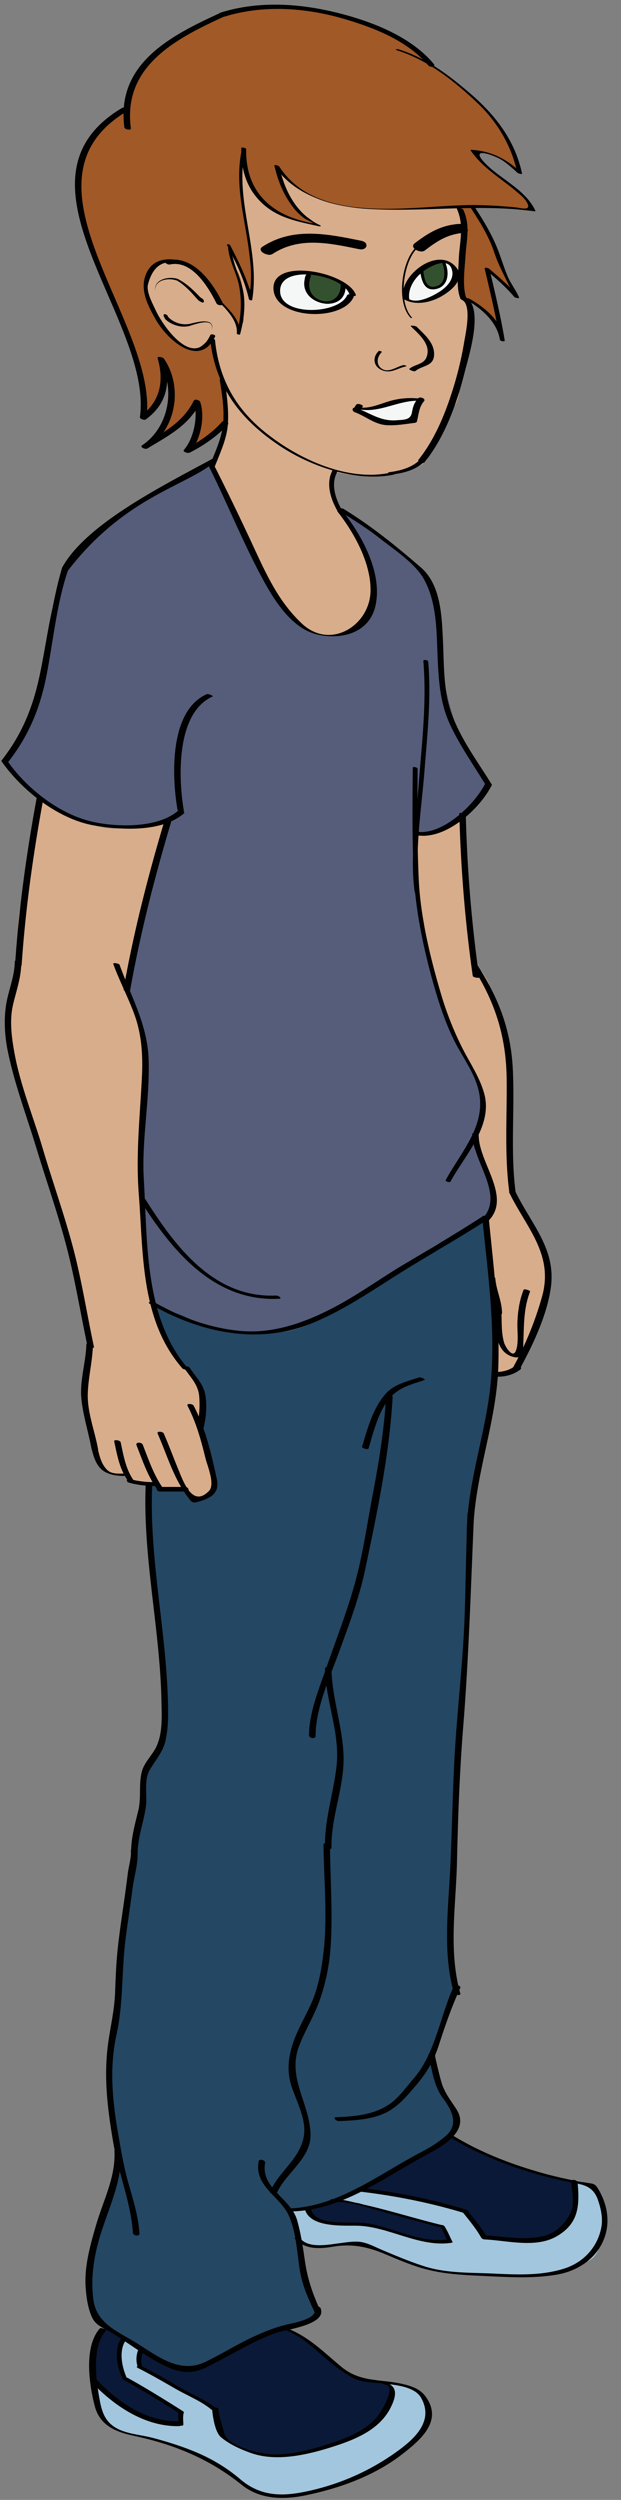 <svg xmlns="http://www.w3.org/2000/svg" width="47.404" height="190.822" viewBox="0.259 0.068 47.404 190.822"><rect x="0.259" y="0.068" width="47.404" height="190.822" fill="#808080" stroke="none"/><defs><style/></defs><g id="ID0.5772153753787279" transform="translate(-.55 .2)"><path id="Pants" fill="#244764" d="M311.966 468.379c2.701-.019 4.268-1.061 6.594-2.222 1.235-.617 3.138-1.594 4.271-2.417.799-.58 2.061-1.262 2.286-2.246.278-1.215-.726-2.229-1.12-3.271-.461-1.214-.595-2.479-.204-3.77.386-1.273 1.113-2.425 1.242-3.738.124-1.259-.18-2.646-.245-3.94-.267-5.351.818-10.683.805-16.107-.004-1.379.259-2.839.258-4.205-.002-1.397.391-2.777.246-4.169-.166-1.605.142-3.019.318-4.671.16-1.503.016-3.094.089-4.634.041-.862.157-1.838.325-2.697.125-.644.09-1.902.393-2.611 1.854-4.329 1.071-18.962.254-18.755-3.209.811-10.955 7.26-14.33 8.192-1.541.424-1.679.604-3.297.771-1.079.111-2.228-.267-3.305-.179.024.021-5.599-2.095-5.648-2.154-.328-.176 1.079 4.087 3.499 6.02.272.219.233 4.003.347 3.664-.547-.029 1.396 4.783 1.067 5.146-1.58 1.755-1.899.402-2.513.168-.481-.184-1.137.149-1.621-.013-.547-.182-.591-.636-1.29-.481-.227 2.702.238 5.624.633 8.26.28 1.876.432 3.621.576 5.365.129 1.56.167 3.009.167 4.556 0 1.393.207 2.739-.716 3.861-.425.515-.882 1.04-1.029 1.751-.136.653.069 1.25.013 1.856-.144 1.541-.599 2.699-.778 4.057-.181 1.368-.291 2.587-.492 3.928-.396 2.642-.77 5.213-.935 7.921-.153 2.521-.42 5.264-.318 7.87.052 1.346.383 2.441.504 3.726.129 1.361-.061 2.503-.477 3.673-.419 1.182-1.069 2.333-1.32 3.519-.274 1.292-.211 2.566-.332 3.916-.084.945-.234 1.489.265 2.348.923 1.591 1.421 1.439 3.274 2.441 1.729 1.231 1.563 1.112 3.175 1.891 1.233.597 2.356-.216 3.639-.75 1.526-.636 3.073-1.542 4.593-2.234.95-.434 3.467-.489 3.124-1.674-.185-.632-.646-1.091-.759-1.774-.12-.74-.305-1.466-.41-2.207-.115-.798-.068-1.378-.338-2.107-.239-.644-.468-1.294-.486-2.045-.081-.021-.154.004-.232-.013" transform="matrix(.95 0 0 .95 -273.35 -276.4)"/><path id="Shirt" fill="#555D7B" d="M305.724 327.866c-2.201 1.274-4.494 2.353-6.865 3.667-2.981 2.358-4.312 3.821-3.715 2.884-.78 1.224-1.759 3.843-2.05 5.22-.588 2.784-.599 2.106-.834 4.812-.118 1.367-.764 2.479-1.182 3.722-.213.629-.521 1.288-.736 1.906-.23.669-1.131 1.057-1.248 1.674-.16.841 1.86 2.507 2.567 2.998 1.078.75 2.121 1.435 3.325 1.91 1.093.431 2.316.792 3.484.683 1.058-.099 2.731-.286 3.662-.753-.521 2.51-1.354 5.122-2.211 7.568-.453 1.291-.669 2.882-.938 4.248-.282 1.431-.04 2.29.494 3.549 1.088 2.56.672 5.614.508 8.272-.211 3.412.086 6.836.083 10.241-.001 1.408.319 2.927.646 4.243.403 1.616 1.393 1.237 2.768 1.899 2.401 1.158 5.293 1.538 8.076 1.185 1.158-.147 2.942-1.031 3.995-1.598 1.31-.705 2.366-1.761 3.646-2.504a52.623 52.623 0 0 0 3.936-2.542c1.203-.847 2.742-1.247 3.992-2.035.874-.551.977-.581 1.154-1.512.127-.665-.018-1.304-.242-2.047-.337-1.11-1.176-2.209-1.078-3.58.045-.626.497-1.212.584-1.83.107-.747-.223-1.338-.418-2-.396-1.353-1.202-2.285-1.777-3.546-.286-.625-.669-1.212-.904-1.847-.227-.607-.152-1.208-.332-1.85-.203-.727-.605-1.367-.834-2.163-.195-.674-.434-1.315-.544-2.001-.229-1.411.007-2.667-.541-3.998-.456-1.107-.146-2.221-.203-3.751-.035-.933.282-1.027 1.14-1.164.626-.1 1.21-.318 1.771-.639.965-.551 1.914-1.616 2.518-2.595.842-1.361-.455-2.032-1.059-3.005-.672-1.086-1.12-2.302-1.479-3.576-.356-1.26-.667-2.553-.847-3.857-.186-1.344-.249-3.47-.398-4.801-.302-2.702-2.377-3.743-4.356-5.312-.96-.761-2.206-1.446-3.146-2.183.484.96.743 1.737 1.147 2.331.354.519.536 1.12.765 1.663.529 1.256 1.087 2.579.279 3.851-.814 1.283-1.748 2.303-3.355 2.144-1.706-.169-2.307-.615-3.149-2.015-.633-1.05-1.468-1.411-1.915-2.535-.471-1.186-1.36-2.852-1.869-4.023-.461-1.06-.696-2.096-1.427-2.968-.563-.673-1.819-2.538-.466-3.029" transform="matrix(.95 0 0 .95 -273.35 -276.4)"/><path id="SkinArmRight" fill="#D8AD8C" d="M301.865 356.859c.279.048-.376.116-.542.155-.26.062-.522.106-.778.157a7.626 7.626 0 0 1-1.183.153c-.844.043-1.896.116-2.704-.073a15.231 15.231 0 0 1-2.563-.839c-.755-.333-1.432-1.181-2.155-1.408-.018.625-.166.982-.435 1.583-.284.635-.27 1.035-.352 1.751-.142 1.24-.07 2.297-.491 3.542a11.947 11.947 0 0 0-.601 4.239c.062 1.386.175 2.361-.33 3.691-.884 2.327-.202 5.144.408 7.391.33 1.212.655 2.388 1.028 3.576.188.597.233 1.144.468 1.705.242.58.274 1.166.486 1.748.456 1.26.968 2.543 1.227 3.836.237 1.187.764 2.582 1.053 3.737.592 2.373 1.223 4.295 1.484 6.758.141 1.331-.482 2.498-.544 3.806-.062 1.324.149 2.515.465 3.729.239.928.735 2.654 1.633 3.008.567.226 1.062.23 1.612.505a5.31 5.31 0 0 0 1.572.522c.774.124 1.296.396 2.099.315.839-.085 1.364.856 1.718.837 1.354.221 1.599-1.403 1.288-2.297-.169-.486-.542-.859-.697-1.4-.147-.514-.137-1.271-.217-1.804-.178-1.194.183-2.456-.309-3.574-.436-.994-1.354-1.489-1.964-2.384-1.272-1.865-1.915-4.812-1.998-7.011-.049-1.27-.388-2.263-.388-3.572 0-1.284-.142-2.552-.205-3.812-.126-2.552-.192-5.042.051-7.525.125-1.29.478-2.393.072-3.728-.184-.606-.33-1.24-.542-1.866-.189-.563-.569-1.031-.773-1.552-.308-.781.161-1.067.375-1.708.096-.289-.057-.643.009-.936.061-.266.308-.511.377-.79.321-1.285.071-2.563.481-3.865.37-1.177.662-2.314 1.086-3.5.212-.589.572-3.146 1.243-3.024" transform="matrix(.95 0 0 .95 -273.35 -276.4)"/><path id="SkinArmLeft" fill="#D8AD8C" d="M326.015 356.656c-.517-.308-1.065.265-1.501.524-.539.321-1.014.372-1.605.502-.678.149-.83.297-.94.996-.075.472-.232 1.05-.136 1.551.193 1.012.318 1.498.367 2.581.025.573.352 1.561.445 2.14.086.538.023 1.57.156 2.115.303 1.234.567 2.003.852 3.215.275 1.173.859 2.085 1.353 3.172.231.511.323 1.111.551 1.615.309.683.397 1.002.86 1.476.753.77 1.016 1.891 1.016 2.908-.001.611-.013 1.111-.186 1.686-.141.465-.52.941-.559 1.417-.074.91.868 2.125 1.096 3.035.134.537.201 1.075.255 1.619.024.244.105.473.067.742-.049.338-.23.388-.322.691-.293.959-.091 2.32.057 3.288.223 1.471.468 3.015.468 4.519 0 .794-.017 1.582.067 2.36.077.713-.047 1.635.078 2.35.352-.029 1.083-.185 1.354-.379.297-.214.514-.765.74-1.16.469-.815 1.158-1.763 1.455-2.699.316-.997.687-2.248.826-3.304.156-1.178-.507-2.07-.794-3.119-.288-1.056-1.032-1.921-1.62-2.82-.59-.902-.774-2.038-.758-3.098.018-1.024.088-2.145.136-3.234.038-.862-.3-1.641-.224-2.481.059-.656-.118-1.132-.182-1.771-.081-.821.235-1.543 0-2.33-.236-.793-.885-2.58-1.102-3.381-.359-1.322-.199-1.289-.902-2.382-.242-.377-.709-.729-.83-1.146-.137-.47-.119-1.204-.186-1.688-.166-1.21.04-2.502-.082-3.709a58.608 58.608 0 0 1-.27-5.867" transform="matrix(.95 0 0 .95 -273.35 -276.4)"/><path id="Face" fill="#D8AD8C" d="M324.939 307.466c-1.189.106-1.094-.022-2.299.164l-.707-.103c.01.02-.47.205-.16-.043-.725.144-1.725.189-2.493.155-.908-.041-2.041-.122-2.85-.241-.685-.1-1.981-.362-2.684-.815-.728-.468-2.236-1.346-2.651-2.042-.346-.581.685 1.541.208 1.051-.169.515.22.738.558 1.187.262.347.751.904.973 1.266.231.377.694.426.992.748.271.293-1.371-.353-.941-.157-1.386-.396-1.926-.748-3.12-1.571-.502-.347-1.135-2.412-1.489-2.909-.367-.515-.122 1.707-.281 1.089-.389.44.13 1.328.155 1.857.03.639.223 1.474.356 2.118.283 1.359.262 2.143.466 3.515.065.438-.285 1.443-.264 1.877.021.492-1.591-4.148-1.656-3.681.008-.591.654 2.083.421 1.532-.338-.796.616 2.48.493 2.162.108.626-.052.23.038.852.073.498.084.393.031.87-.109 1.011-.037-.591-.145.4-.059-.319-.062.911-.059.591.002-.334-.059.057-.127-.286-.13-.666-.334-.719-.73-1.231-.242-.285-.721-1.039-.741-.655-.186-.299.17-.557-.714-1.47-.426-.44-1.478-1.328-2.035-1.607-.578-.289-1.5-.285-2.174-.143-.741.156-.658 1.295-.939 1.938-.309.704.382 1.332.661 2.005.275.663.467 1.14.973 1.684.43.462.883.669 1.312 1.116.364.379 1.304.583 2.194-.282.572-.555.399 1.064.446 1.215.161.219.064.422.107.713.047.319.253.405.232.718-.042.691.485 1.16.371 1.833-.225 1.319-.006 2.177-.269 3.476-.181.896-.526 1.321-.721 1.814.235.671-.03.501.235.671.287.184.455 1.228.697 1.457.601.572.293 1.083.9 1.627.575.516.201 1.162.719 1.751.539.613.828 1.749 1.151 2.49.668 1.533.99 1.935 1.828 3.195.19.286 1.153 1.224 1.348 1.504.544.788 1.654.993 2.516 1 .511.005 1.023-.261 1.701-.317.337-.028.785-.948 1.085-1.129.613-.369.671-1.595.757-2.17.117-.793-.244-1.653-.562-2.355-.286-.631-.342-1.004-.704-1.607-.204-.34-.5-.831-.651-1.199a4 4 0 0 0-.673-1.053c-.409-.443-.144-.539-.521-.998-.311-.376-.557-.767-.275-1.31.175-.337-.357-.811 0-.672.235.091.341-.355.603-.285.654.177 1.493.251 2.205.287 1.416.071 3.28-.139 4.513-.969.098-.066.196-.15.278-.25.167-.205.102-.268.201-.469.148-.302.416-.539.597-.821.473-.744.706-1.504 1.05-2.288.212-.482.545-.904.701-1.42.111-.369.111-.723.221-1.091.2-.67.189-1.368.296-2.053.212-1.377.459-2.676.414-4.034-.008-.243-.002-.781-.159-.962-.065-.076-.306-.075-.4-.175-.123-.13-.148-.38-.189-.548-.184-.742.131-1.406-.008-2.162-.131-.704.376-1.375.31-2.059-.065-.674.003-1.235-.069-1.921-.022-.205-.373-.176-.217-.292" transform="matrix(.95 0 0 .95 -273.35 -276.4)"/><path id="EyeWhites" fill="#F5F6F6" d="M316.728 314.405c.607.725-1.573 1.438-2.034 1.476-.99.081-2.348-.045-3.147-.679-.51-.403-.962-1.019-.681-1.728.277-.695 1.47-.768 2.11-.799 1.464-.072 2.859.47 3.743 1.611m4.855-.668c-.613-.163-.659 1.034-.298 1.248.284.168 1.013.198 1.356.176.779-.049 1.544-.582 2.033-1.21.445-.573.898-1.351.129-1.83-.631-.392-1.295-.062-1.906.255-.385.198-1.559.84-1.527 1.321" transform="matrix(.95 0 0 .95 -273.35 -276.4)"/><path id="LeftIris" fill="#33512E" d="M322.479 312.399c.42-.406 1.377-.648 1.904-.333.045.711.123 1.611-.713 1.862-1.045.315-1.057-.812-1.148-1.487" transform="matrix(.95 0 0 .95 -273.35 -276.4)"/><path id="RightIris" fill="#33512E" d="M313.401 312.9c-.552-.288-.316 1.327.046 1.531.584.328 1.057.871 1.562.779.548-.099 1.324-.799 1.035-1.439-.207-.458-1.306-.752-1.768-.871-.236-.062-.365-.173-.603-.152" transform="matrix(.95 0 0 .95 -273.35 -276.4)"/><path id="Mouth" fill="#F5F6F6" d="M322.506 323.042c-.273-.155-.892-.093-1.217-.07-.475.034-.92.128-1.371.247-.779.204-1.587.306-2.345.37.03.288.943.787 1.225.906.553.235 1.087.194 1.685.244.451.037 1.219.187 1.473-.295.119-.226.062-.59.201-.836.13-.229.443-.33.383-.655" transform="matrix(.95 0 0 .95 -273.35 -276.4)"/><path id="Hair" fill="#A15927" d="M325.684 314.417c.35.646.99.539 1.486 1.146.311.379 1.461 1.474 1.643 1.774-.123-.721-.525-2.079-.723-2.776-.207-.737-.24-1.557-.438-2.276.369.295.879.945 1.232 1.242.24.201.662.501.875.708-.273-.685-.66-1.208-.8-2.028-.123-.722-.344-1.181-.604-1.814-.449-1.091-1.337-1.802-1.653-2.963.642.003 1.241-.014 1.94 0 .762.015 2.039.373 2.779.281-.159-.966-1.195-1.509-1.877-2.108-.892-.782-2.132-1.227-2.812-2.465 1.776-.291 2.746.871 3.613 1.581-.087-1.074-.59-2.128-1.196-3.086-.59-.931-1.047-1.558-2.01-2.519a161.157 161.157 0 0 0-3.414-2.777c-1.101-.859-.339-.687-1.561-1.359-.402-.305-1.393-.926-1.421-.96-1.027-.489-.511-.6-1.668-.846-.153.211-1.258-.508-1.25-.504-1.643-.418-2.184-.88-3.572-.977-1.371-.095-2.798-.459-4.185-.338-1.591.14-3.214.482-4.491 1.035-.939.406-2.897 1.25-3.842 2.133-3.487 3.262-2.051 3.058-3.125 5.082-.607 1.145-.822-.273-3.148 2.807-.668.885-.566 1.574-.581 2.683-.008.683-.051 1.414.23 2.032.256.563.115 1.193.275 1.797.332 1.232.514 2.361 1.085 3.459.557 1.066.949 1.744 1.368 2.704.477 1.09.772 1.973 1.31 3.02.585 1.143 1.423 4.686.94 6.011 1.684-.443 1.557-3.381 1.605-4.41.241 1.107.709 1.105.646 2.146-.035.567.093 1.869-.262 2.383-.231.334-.926 1.41-1.04 1.8 1.377-.209 1.152-.355 1.96-1.414.078.702 1.737-1.405 1.545-.755-.17.574-.528 2.303-.456 2.91.368-.089 2.224-1.776 2.578-1.977.232-2.093-.415-3.87-.903-5.719-.085-.321.131-.821-.098-1-.277-.217-1.023.854-1.51.854-.603 0-2.285-1.513-2.881-2.471-.933-1.505-1.97-3.98.806-4.732.801-.217 1.004.216 1.865.549.443.171 1.208 1.145 1.511 1.573.299.424.483.562.767.912.02.025.153.489.177.527-.086-.562 0 0 .331.219.613.817.769.553 1.033 1.828.755-.96.186-1.073.295-2.294.251-2.802-1.345-3.027-1.002-4.041.449.958 1.547 2.595 1.648 3.591.654-1.285-.058-4.226-.298-6.014-.116-.864-.444-1.736-.46-2.57-.017-.861.147-2.439.223-3.272.01.954.239 3.035 1.711 4.462.891.864 2.804 1.536 3.988 1.579-.188-.377-.857-.639-1.2-.894-.397-.297-.656-.736-.878-1.16-.388-.745-.817-1.499-.862-2.418.785.927 1.381 1.44 2.519 2.09 1.13.646 2.312.889 3.566 1.076 1.229.184 2.265.135 3.499.158.676.012 2.01-.092 2.698-.077.381.009 1.212-.082 1.944-.124.046-.017.357.029.404.042.15.689.214 1.095.265 1.784a7.262 7.262 0 0 1-.092 1.881c-.112.613-.335 1.138-.288 1.767.038.465.44 1.337.241 1.512" transform="matrix(.95 0 0 .95 -273.35 -276.4)"/><path id="ShoeLeft" fill="#0B1938" d="M324.871 462.301c.187.556 1.627 1.104 2.175 1.347.933.414 2.05.898 3.001 1.197.885.279 1.695.574 2.625.804.399.1 1.27.136 1.629.321.383.198.402.725.521 1.202.629 2.516-2.219 3.608-4.305 3.671-.573.016-1.057-.138-1.596-.252-.43-.091-1.125.007-1.52-.179-.824-.385-.689-1.635-1.711-1.972-2.5-.823-5.138-1.438-7.71-1.658.388-1.016 2.335-1.739 3.234-2.254 1.126-.644 2.245-1.301 3.339-1.85m.21 8.249c-.138-.281-.259-.607-.423-.874-.164-.267.078-.165-.178-.312-.212-.121-.916-.177-1.151-.258-.987-.341-1.99-.591-2.994-.908a49.57 49.57 0 0 0-2.36-.676c-.653-.171-1.622-.371-2.277-.231-.571.121-1.371.486-1.963.496-.336 1.59 3.585 1.362 4.408 1.413 1.762.108 3.518 1.157 5.269 1.379.542.068 1.002-.226 1.524-.154" transform="matrix(.95 0 0 .95 -273.35 -276.4)"/><path id="ShoeTrimLeft" fill="#A2C6DD" d="M334.648 466.096c.096-.223 1.076.119 1.281.23.25.136.527.359.651.624a5.44 5.44 0 0 1 .487 1.749c.059.685.119 1.148-.086 1.882-.248.889-.407 1.646-1.289 1.963-.566.204-1.179.46-1.727.711-.283.13-.515.143-.805.269-.824.357-1.91.076-2.785.146-.953.076-1.948-.006-2.89-.1-.893-.088-1.702.032-2.584-.102-.702-.105-1.394-.159-2.057-.435-.792-.331-1.626-.589-2.437-.894-1.182-.445-2.429-1.175-3.674-1.137-.678.021-1.131.061-1.784.18a3.73 3.73 0 0 1-1.758-.126c-.477-.163-.822-.881-1.005-1.354-.154-.403-.572-1.106-.04-1.329.216-.091.612-.128.849-.133.329-.008.387.417.608.64.412.414.875.369 1.424.545 1.193.383 2.603-.099 3.828.207.794.198 1.598.503 2.374.793 1.096.409 2.339.535 3.507.477.015-.28-.382-1.087-.626-1.238-.301-.186-.86-.201-1.205-.284-.32-.076-.597-.164-.915-.212-.765-.116-1.507-.438-2.257-.61-.712-.162-1.41-.423-2.08-.657-.64-.225-1.383-.022-1.991-.276a3.923 3.923 0 0 0 1.456-.601c.234-.162.425-.317.725-.316.484 0 1.027.16 1.52.213.623.066 1.26.208 1.868.357.502.123.868.283 1.375.353.431.06 1.089.233 1.503.337.467.118.783.116 1.25.243.398.109.59.145.869.419.541.529.858 1.006 1.18 1.678.088.184.066.208.236.284.209.094.573.043.803.065.447.045.911.07 1.367.095.982.052 2.043.123 2.99-.198.486-.165 1.311-.631 1.557-1.1.293-.559.476-1.003.35-1.646-.069-.35.051-.587.096-.917.035-.265-.188-.62-.129-.792" transform="matrix(.95 0 0 .95 -273.35 -276.4)"/><path id="ShoeRight" fill="#0B1938" d="M311.231 477.868c.623.104 1.262.534 1.797.862.604.371.887.714 1.44 1.116.339.245.737.734 1.073.989.372.282.728.57 1.14.797.745.41 1.442.273 2.234.444.294.063.584.2.828.387.295.228.242.445.252.807.012.369.086.703-.118 1.021a7.239 7.239 0 0 1-1.115 1.271c-.388.331-.69.334-1.076.659-.357.302-1.007.606-1.461.695-1.149.228-1.374.518-2.519.785-.845.198-2.515.452-3.393.407-.604-.03-.947-.185-1.52-.338-.647-.175-1.2-.385-1.741-.784-.561-.414-.664-.763-.726-1.437-.022-.263-.283-.621-.411-.854-.125-.231-.189-.52-.413-.635-.532-.274-1.029-.581-1.55-.877-.599-.341-1.155-.736-1.778-1.038-.589-.286-1.141-.7-1.733-.957-.357-.155-.607-.161-.666-.602-.044-.318.146-.611.13-.945.848.297 1.556.873 2.395 1.208.357.144.652.323 1.046.379.438.062.774-.106 1.178-.269a23.28 23.28 0 0 1 1.271-.468c.51-.172.938-.464 1.41-.695.988-.483 1.989-1.024 2.995-1.455.196-.084 1.102-.313 1.095-.507m-8.131 6.805c-.071-.298-.653-.448-.918-.57-.294-.136-.528-.318-.791-.499-.513-.352-1.03-.724-1.58-1.02-.513-.275-1.172-.345-1.393-.917-.089-.229-.077-.473-.137-.728-.056-.241-.176-.476-.235-.729-.13-.553.186-.995.47-1.454-.404-.309-.871-.61-1.365-.761-.369-.111-.572.019-.625.374-.043.283-.238.398-.407.64-.176.252-.006.456-.044.782-.038.34.019.688.032 1.021.024.608-.131 1.222.38 1.646.494.411.883.907 1.36 1.33.616.547 1.361.81 2.097 1.17a9.88 9.88 0 0 0 1.187.473c.453.154 1.036.436 1.534.351.248-.043.396-.182.467-.443.044-.158.047-.649-.095-.696" transform="matrix(.95 0 0 .95 -273.35 -276.4)"/><path id="ShoeTrimRight" fill="#A2C6DD" d="M319.618 482.202c.62-.032 1.474.257 2.056.451.606.204 1.119.729 1.267 1.354.419 1.771-1.179 3.547-2.659 4.33-.393.207-.786.304-1.138.582a7.3 7.3 0 0 1-1.107.696c-.851.452-1.799.563-2.696.902-.938.354-1.831.701-2.836.735-.693.024-1.427.206-2.126.096-.259-.04-.5-.162-.759-.246-.357-.116-.749-.331-1.107-.481-.274-.114-.477-.156-.696-.349-.279-.244-.59-.42-.887-.64-.597-.439-1.055-.891-1.732-1.251-.636-.339-1.182-.678-1.867-.918-1.035-.363-2.107-.74-3.171-.917-1.043-.175-2.397-.412-3.156-1.187-.429-.436-.578-.845-.578-1.447 0-.287-.013-.516-.088-.791-.067-.245-.204-.531-.161-.787.693.182 1.236.917 1.766 1.35.667.542 1.636.859 2.411 1.233.602.29 1.079.545 1.769.545.206 0 .731.143.888.064.23-.116.122-.488.067-.697-.129-.496-.87-.779-1.304-1.037-.573-.341-1.082-.71-1.677-1.012-.37-.188-.693-.457-1.052-.673-.266-.159-.501-.238-.634-.536-.192-.432-.271-1.039-.276-1.521-.004-.377.109-1.323.569-1.289.169.013.414.263.569.34.141.07.589.163.657.316.071.153-.275.515-.309.76-.101.738.553 1.03 1.114 1.328.704.376 1.421.712 2.112 1.101.661.373 1.28.786 1.931 1.171.45.265.981.367 1.18.862.379.942.445 2.021 1.446 2.587 1.369.774 2.389 1.035 3.924.888.762-.073 1.639-.23 2.38-.412 1.158-.283 2.511-.872 3.601-1.354.378-.167.479-.284.76-.53.244-.215.588-.332.854-.512.451-.308.544-.635.815-1.078.259-.422.802-1.77-.024-1.961" transform="matrix(.95 0 0 .95 -273.35 -276.4)"/><path id="linesShoeLeft" fill="#010101" d="M311.758 477.927c-.197-.08-.523-.021-.181.119 1.762.721 2.812 2.117 4.344 3.183.53.369 1.115.764 1.763.9 1.331.28 4.037.081 4.749 1.356 1.095 1.964-.721 3.45-2.226 4.499a19.096 19.096 0 0 1-6.667 2.938c-2.081.477-3.901.571-5.648-.91a13.354 13.354 0 0 0-2.199-1.518c-1.503-.826-3.252-1.388-4.904-1.819-.904-.235-1.954-.292-2.783-.734-1.057-.563-1.264-1.462-1.453-2.547-.265-1.518-.583-4.036.548-5.319.081-.092-.404-.275-.491-.178-1.303 1.479-.86 4.49-.41 6.229.403 1.556 1.657 2.076 3.111 2.389 3.277.702 6.097 1.855 8.717 3.961 1.421 1.143 3.296 1.197 5.019.849 2.785-.563 5.603-1.567 7.867-3.328 1.523-1.184 3.324-2.732 1.822-4.694-.443-.581-1.184-.806-1.861-.957-1.756-.394-3.333-.104-4.868-1.375-1.419-1.174-2.531-2.342-4.249-3.044zm-8.804 7.82c.353-.006.262-.4-.042-.396-2.543.043-4.841-1.524-6.511-3.295-.166-.177-.666-.077-.438.164 1.793 1.902 4.266 3.573 6.991 3.527zm16.353-3.534c-.338-.046.107.178.23.197.963.132-.359 2.228-.607 2.537-.841 1.051-2.276 1.681-3.521 2.096-1.597.532-3.358 1.051-5.061.965-.598-.03-3.446-.558-3.735-1.688-.153-.603-.434-1.332-.468-1.943-.008-.146-.524-.202-.521-.141.035.622.221 1.989.732 2.412.689.569 1.562.962 2.401 1.26 1.982.7 4.368.179 6.298-.42 1.861-.577 3.955-1.351 4.9-3.187.533-1.035.634-1.911-.648-2.088zm-13.751 2.189c.122.102.644.114.416-.074-.766-.632-1.745-1.02-2.603-1.515-1.114-.645-2.219-1.292-3.368-1.873-.163-.081-.633-.017-.32.142 1.017.513 1.996 1.078 2.98 1.647.926.536 2.071.994 2.895 1.673zm-2.614.282c.166.105.621.035.323-.153-1.452-.918-2.909-1.826-4.412-2.658-.168-.095-.631-.018-.323.152 1.505.831 2.96 1.741 4.412 2.659zm-4.476-2.704c.061.117.442.155.39.054-.443-.861-.774-2.322-.165-3.173.086-.121-.292-.249-.364-.148-.632.881-.321 2.374.139 3.267zm1.193-.993c.039.11.422.159.388.062-.163-.46-.122-.924.052-1.373.038-.095-.348-.216-.39-.105-.179.462-.217.945-.05 1.416zm3.269 4.577c.002.156.396.227.394.038-.004-.3-.054-.611.024-.905.043-.164-.348-.269-.392-.104-.083.314-.03.651-.026.971z" transform="matrix(.95 0 0 .95 -273.35 -276.4)"/><path id="linesShoeRight" fill="#010101" d="M325.068 462.45c-.107-.065-.636-.101-.406.036 2.893 1.751 6.152 2.914 9.456 3.605 1.142.239 2.082.224 2.519 1.488.244.705.409 1.47.265 2.218-.307 1.582-1.43 2.796-2.974 3.289-1.827.584-3.787.493-5.68.403-1.873-.089-3.775-.011-5.582-.59-1.146-.368-2.248-.836-3.357-1.3-.546-.228-1.129-.556-1.723-.648-1.333-.207-3.801.839-4.825-.232-.096-.1-.603-.154-.478-.023.833.87 1.952.816 3.068.632 1.523-.255 2.768.003 4.191.601.868.366 1.738.739 2.636 1.027 1.845.592 3.583.645 5.499.736 1.87.089 3.752.199 5.607-.11 3.449-.575 5.203-3.792 3.389-6.865-.282-.479-.396-.435-.928-.523a33.506 33.506 0 0 1-3.405-.737c-2.539-.703-5.012-1.639-7.272-3.007zm9.932 3.709c-.018-.201-.545-.292-.523-.055.074.841.324 1.82-.097 2.609-.459.86-1.2 1.559-2.181 1.774-1.58.35-3.152-.001-4.742-.07-.358-.016-.215.316.061.328 1.812.079 4.116.729 5.807-.253 1.774-1.031 1.843-2.454 1.675-4.333zm-7.756 4.427c.082.145.605.204.484-.008-.439-.777-1.02-1.452-1.572-2.148-.104-.131-.627-.172-.484.008.553.696 1.133 1.372 1.572 2.148zm-1.254-1.93c.314.097.388-.196.078-.292-2.768-.853-5.723-1.442-8.6-1.778-.359-.042-.203.289.062.319 2.825.33 5.746.915 8.46 1.751zm-10.755-1.146c-.271.015.206.242.332.236 1.101-.059 2.5.436 3.527.709 1.614.431 3.214.903 4.837 1.304.307.075.36-.118.051-.194-2.127-.523-4.218-1.19-6.357-1.661-.743-.164-1.623-.433-2.39-.394zm9.574 3.515c.291-.04-.166-.294-.321-.272-2.161.294-4.369-.998-6.465-1.315-1.127-.172-4.128.315-4.432-1.123-.037-.169-.561-.256-.521-.069.328 1.554 3.007 1.379 4.166 1.396 2.564.038 4.973 1.737 7.573 1.383zm-.241-.128c.059.109.432.143.389.06-.229-.428-.395-.886-.667-1.289-.06-.089-.446-.142-.358-.013.26.387.418.831.636 1.242z" transform="matrix(.95 0 0 .95 -273.35 -276.4)"/><path id="linesPants" fill="#010101" d="M322.682 401.698c.17-.058-.3-.256-.426-.214-.909.312-1.975.535-2.648 1.28-1.05 1.163-1.484 2.821-1.926 4.282-.039.128.48.275.521.141.427-1.41.857-3.308 2.003-4.347.695-.63 1.607-.844 2.476-1.142zm-2.545 1.378c.014-.236-.513-.315-.528-.038-.154 2.675-.586 5.318-1.087 7.946-.432 2.265-.758 4.588-1.356 6.814-.631 2.348-1.52 4.604-2.315 6.898-.6 1.731-1.431 3.696-1.431 5.55 0 .239.528.315.528.038 0-2.253 1.156-4.729 1.912-6.815.771-2.124 1.587-4.261 2.055-6.478.965-4.57 1.953-9.243 2.222-13.915zm-19.319 7.093c.007-.149-.517-.235-.521-.14-.252 5.865 1.154 11.646 1.265 17.502.022 1.183.107 2.5-.403 3.607-.307.664-.97 1.273-1.162 1.975-.282 1.028-.044 2.119-.296 3.165-.275 1.144-.592 2.228-.576 3.415.001.154.521.229.521.141-.017-1.346.47-2.519.66-3.828.129-.885-.163-2.118.286-2.928.447-.807 1.088-1.476 1.295-2.408.257-1.157.223-2.322.184-3.501-.193-5.681-1.497-11.307-1.253-17zm13.884 29.035c.003.205.528.3.523.051-.043-2.515 1.06-4.904.967-7.412-.086-2.332-.908-4.551-.967-6.887-.004-.204-.53-.299-.523-.051.064 2.613 1.218 5.162.93 7.788-.24 2.186-.969 4.297-.93 6.511zm11.387-25.185c-.002.188.521.294.522.06.061-4.628 1.896-8.939 2.023-13.566.109-3.981-.381-7.879-.773-11.831-.02-.193-.546-.287-.523-.058.422 4.239 1.027 8.473.728 12.745-.301 4.294-1.921 8.323-1.977 12.65zm-.511 36.509c.078-.169-.434-.33-.521-.138-1.091 2.36-1.492 5.434-3.222 7.414-.63.721-1.212 1.593-2.024 2.123-1.251.813-2.735.94-4.192.997-.353.013-.01.319.198.312 1.326-.051 2.832-.124 4.016-.808.884-.511 1.496-1.261 2.15-2.027.886-1.039 1.44-1.954 1.869-3.275.509-1.568 1.033-3.097 1.726-4.598zm-.521.403c.051.18.576.256.521.064-.972-3.463-.349-7.053-.27-10.584.082-3.641.211-7.255.503-10.886.454-5.672.614-11.301.864-16.979.01-.204-.514-.311-.521-.14-.114 2.606-.137 5.213-.217 7.819-.101 3.233-.439 6.457-.688 9.681-.292 3.767-.305 7.526-.498 11.295-.166 3.235-.583 6.562.306 9.73zm-1.524 5.048c-.033-.142-.549-.224-.516-.084.27 1.156.42 2.493 1.144 3.472.681.919 1.349 2.087.271 3.038-.628.555-1.335.978-2.076 1.365-3.432 1.803-6.653 4.399-10.688 4.494-.268.007.21.235.332.232 4.075-.097 7.393-2.684 10.846-4.541 1.241-.668 3.543-1.91 2.421-3.664-.463-.725-.976-1.348-1.214-2.192-.199-.702-.355-1.411-.52-2.12zm-23.904-16.427c-.023-.228-.554-.305-.526-.044.054.515-.175 1.265-.24 1.787-.084.68-.174 1.357-.27 2.034-.192 1.356-.402 2.71-.547 4.072-.123 1.165-.167 2.318-.209 3.488-.051 1.452-.386 2.777-.573 4.203-.353 2.691-.022 5.261.433 7.917.411 2.418 1.406 4.764 1.571 7.211.016.229.545.308.526.043-.093-1.377-.487-2.656-.87-3.975-.359-1.236-.567-2.479-.792-3.743-.484-2.718-.793-5.506-.185-8.236.569-2.557.401-5.188.74-7.778.179-1.361.389-2.719.566-4.081.119-.896.469-2.012.376-2.898zm-1.321 24.121c-.01-.204-.536-.298-.524-.053.106 2.125-.885 3.948-1.464 5.933-.475 1.628-.976 3.372-.846 5.088.059.78.168 1.57.478 2.296.31.728.887.871 1.562 1.28 1.517.917 3.036 2.137 4.663 2.841 1.01.437 1.933.477 2.948-.016 1.886-.915 3.635-2.058 5.617-2.778.782-.283 4.148-.65 3.605-1.996-.074-.185-.597-.224-.491.036.332.823-1.762 1.165-2.252 1.285-.889.218-1.741.556-2.572.938-1.347.618-2.597 1.405-3.927 2.051-2.073 1.006-3.867-.466-5.581-1.528-1.457-.904-3.171-1.538-3.43-3.448-.207-1.53-.025-3.045.365-4.533.639-2.437 1.978-4.83 1.849-7.396zm11.972 3.272c-.04.097.468.267.523.139.688-1.649 2.773-2.814 2.737-4.766-.046-2.502-1.895-4.529-.923-7.099.482-1.275 1.222-2.443 1.671-3.729a16.04 16.04 0 0 0 .861-4.167c.194-2.74-.028-5.479-.043-8.221-.001-.15-.522-.225-.521-.139.017 2.886.333 5.815 0 8.694-.162 1.401-.414 2.838-.993 4.136-.487 1.09-1.131 2.144-1.496 3.284-.363 1.133-.454 2.251-.073 3.393.416 1.251 1.229 2.694.966 4.052-.35 1.812-2.024 2.783-2.709 4.423zm-.389-2.343c.043-.235-.479-.368-.521-.139-.372 2.057 1.775 2.812 2.467 4.459.569 1.362.617 2.94.859 4.384.196 1.167.663 2.188 1.157 3.254.092.196.617.214.495-.049-.608-1.312-1.043-2.558-1.252-3.992-.163-1.121-.323-2.237-.637-3.328-.502-1.75-2.938-2.544-2.568-4.589z" transform="matrix(.95 0 0 .95 -273.35 -276.4)"/><path id="linesArmLeft" fill="#010101" d="M302.336 356.862c.051-.168-.469-.312-.521-.14-1.337 4.474-2.481 8.958-3.299 13.558-.032.182.491.307.521.14.819-4.6 1.964-9.085 3.299-13.558zm-10.274-1.824c.032-.176-.491-.302-.521-.14-.818 4.426-1.43 8.834-1.736 13.327-.013.186.511.291.521.14.307-4.493.919-8.901 1.736-13.327zm6.139 13.301c-.049-.136-.553-.194-.515-.089.509 1.404 1.219 2.726 1.722 4.129.577 1.612.666 3.27.583 4.971-.154 3.163-.498 6.217-.252 9.387.375 4.81.13 10.167 3.514 14.029.085.096.585.163.474.034-3.54-4.039-3.278-10.139-3.58-15.19-.193-3.229.49-6.419.386-9.643-.092-2.823-1.391-5.028-2.332-7.628zm-7.902-.145c.003-.197-.519-.296-.521-.14-.016 1.297-.571 2.44-.731 3.708-.152 1.202-.06 2.426.188 3.61.545 2.605 1.499 5.118 2.27 7.661.802 2.647 1.725 5.257 2.428 7.935.693 2.647 1.11 5.31 1.681 7.979.038.174.562.259.521.069-.571-2.672-.979-5.334-1.682-7.98-.71-2.676-1.643-5.281-2.428-7.935-.751-2.538-1.792-5.051-2.27-7.66-.236-1.296-.42-2.665-.106-3.965.265-1.096.636-2.143.65-3.282zm13.848 35.559c-.083-.159-.606-.21-.486.019.704 1.345 1.082 2.766 1.444 4.229.14.565.785 2.073.28 2.598-1.32 1.37-2.047-.696-2.482-1.755-.391-.95-.743-1.915-1.155-2.855-.072-.164-.594-.222-.487.019.809 1.846 1.342 3.804 2.647 5.381a.42.42 0 0 0 .402.138c1.069-.272 1.976-.644 1.697-1.896-.442-2.005-.903-4.052-1.86-5.878zm-.632 6.899c.354 0 .244-.37-.05-.37h-2.069c-.354 0-.244.37.05.37h2.069zm-2.342-.242c.122.176.654.178.495-.05-.743-1.072-1.139-2.275-1.613-3.479-.08-.203-.603-.222-.496.051.473 1.204.869 2.407 1.614 3.478zm-.068-.198c.353.003.012-.316-.198-.319a7.296 7.296 0 0 1-1.849-.23c-.315-.086-.392.201-.076.285.693.188 1.407.258 2.123.264zm-2.161-.325c.095.124.616.177.482.002-.718-.933-.903-2.07-1.14-3.193-.035-.165-.558-.252-.52-.073.244 1.15.443 2.31 1.178 3.264zm-.001-.48c.248 0-.242-.198-.342-.198-.463 0-1.029.062-1.393-.287-.443-.427-.613-1.056-.747-1.636-.028-.119-.535-.192-.513-.097.17.737.423 1.566 1.153 1.926.576.283 1.215.292 1.842.292zm-3.002-2.185c.044.248.578.308.529.032-.264-1.468-.874-2.96-.828-4.469.041-1.312.372-2.582.415-3.892.008-.249-.521-.32-.53-.033-.048 1.45-.545 2.9-.398 4.355.139 1.364.57 2.663.812 4.007zm7.89-6.52c-.084-.131-.56-.158-.515-.089.517.812 1.213 1.406 1.282 2.43a7.91 7.91 0 0 1-.168 2.347c-.031.13.493.263.521.14.197-.836.286-1.777.136-2.629-.161-.923-.771-1.438-1.256-2.199z" transform="matrix(.95 0 0 .95 -273.35 -276.4)"/><path id="linesArmRight" fill="#010101" d="M326.016 356.294c-.003-.141-.522-.205-.521-.14.116 4.391.46 8.712 1.079 13.062.021.15.527.186.521.14a113.78 113.78 0 0 1-1.079-13.062zm.941 12.076c-.086-.133-.566-.163-.516-.085 1.893 2.928 2.816 5.714 2.859 9.215.037 3.027-.186 6.067.21 9.079.019.135.536.235.517.085-.438-3.316-.066-6.647-.234-9.974-.157-3.131-1.137-5.69-2.836-8.32zm3.063 18.217c-.105-.216-.634-.205-.501.068 1.372 2.806 3.555 4.917 2.638 8.284a26.8 26.8 0 0 1-2.333 5.727c-.137.247.358.447.476.233 1.082-1.96 2.262-4.446 2.557-6.686.403-3.066-1.572-5.034-2.837-7.626zm-1.143 9.628c-.007-.14-.523-.197-.521-.139.062 1.279-.11 3.457 1.595 3.785.723.139.675-.787.692-1.277.05-1.366.03-2.707.539-4 .032-.082-.479-.25-.521-.139-.336.854-.467 1.731-.498 2.646-.021.671.125 1.642-.131 2.271-.25.616-.842-.341-.936-.664-.237-.823-.179-1.64-.219-2.483zm-.471.005c-.001.153.521.232.521.14.008-.982-.461-1.864-.539-2.833-.014-.16-.528-.218-.521-.14.078.968.547 1.853.539 2.833zm1.99 4.626c.235-.187-.222-.442-.402-.299-.436.344-.957.489-1.508.5-.111.002-.211.108-.158.218.061.127.213.162.34.159.619-.012 1.238-.191 1.728-.578z" transform="matrix(.95 0 0 .95 -273.35 -276.4)"/><path id="linesShirt" fill="#010101" d="M306.13 327.383c.151-.042-.374.267-.494.3-4.013 2.18-10.139 5.232-12.061 8.741-.463 1.639-.59 2.409-.843 3.593-.351 1.646-.591 3.312-.936 4.958-.554 2.649-1.425 4.822-3.089 6.946-.039.05.423.266.521.14 1.656-2.113 2.566-4.3 3.09-6.946.527-2.666.835-5.883 1.729-8.456 4.282-5.564 8.835-6.643 11.326-8.377l.757-.899zm10.063 4.314c-.183-.112-.632-.003-.331.182 1.109.681 2.208 1.37 3.232 2.177 1.143.9 2.851 2.007 3.565 3.301 1.117 2.021.994 4.527 1.116 6.77.097 1.799.243 3.365 1.029 5.014.798 1.673 1.827 3.13 2.788 4.702.099.161.627.197.49-.027-1.148-1.877-2.479-3.617-3.225-5.721-.66-1.864-.585-3.955-.68-5.909-.094-1.923-.178-4.408-1.769-5.782-1.992-1.724-3.963-3.324-6.215-4.707zm11.907 22.201c.078-.156-.43-.323-.521-.14-.848 1.708-3.451 4.195-5.508 3.876-.359-.056-.182.256.07.295 2.29.357 5.019-2.139 5.959-4.031zm-5.103-9.921c-.012-.142-.406-.214-.392-.044.287 3.405-.146 6.815-.4 10.21-.208 2.772-.68 5.561-.295 8.337.02.143.414.21.392.045-.442-3.199.14-6.546.392-9.747.231-2.941.552-5.851.303-8.801zm-.851 8.617c.001-.14-.391-.209-.391-.105-.021 2.836-.059 5.641.072 8.478.135 2.941.782 6.024 1.579 8.855.433 1.538.935 3.07 1.634 4.51.623 1.278 1.557 2.485 1.945 3.859.824 2.907-1.287 5.062-2.586 7.443-.051.094.324.227.391.105 1.143-2.094 3.437-4.487 2.699-7.087-.396-1.401-1.221-2.539-1.85-3.834a26.183 26.183 0 0 1-1.576-4.014c-.881-2.965-1.685-6.242-1.828-9.343-.134-2.962-.111-5.905-.089-8.867zm-32.935-.608c-.098-.139-.623-.185-.485.011 1.641 2.338 4.568 4.654 7.457 5.142 2.154.364 5.413.555 7.191-.979.142-.123-.344-.324-.483-.204-1.645 1.417-4.974 1.33-6.963.856-2.614-.622-5.196-2.658-6.717-4.826zm16.486-5.224c.05-.021-.352-.237-.491-.176-3.03 1.326-2.816 6.621-2.352 9.299.021.123.532.21.513.094-.458-2.646-.647-7.914 2.33-9.217zm.019-18.719c-.065-.127-.544-.157-.512-.097 1.577 3.104 2.864 6.392 4.526 9.446.908 1.67 2.289 3.879 4.278 4.378 1.882.472 4.196-.024 4.732-2.217.63-2.577-1.009-5.637-2.545-7.577-.094-.119-.536-.126-.513-.096 1.346 1.699 2.73 4.173 2.68 6.434-.061 2.745-3.222 4.76-5.518 2.596-1.882-1.773-2.844-3.931-3.913-6.23a208.959 208.959 0 0 0-3.215-6.637zm21.339 53.997c-.001-.137-.521-.206-.521-.14.004 2.226 2.758 5.058.697 6.938-.063.058.396.259.492.172 2.107-1.922-.664-4.735-.668-6.97zm-16.074 13.127c.351-.016-.034-.273-.211-.264-4.999.224-8.103-3.934-10.503-7.738-.081-.127-.599-.195-.48-.007 2.565 4.061 5.92 8.245 11.194 8.009zm16.826-6.39c.211-.137-.271-.346-.414-.252-2.059 1.336-4.17 2.587-6.281 3.837-1.934 1.145-3.753 2.486-5.749 3.526-2.335 1.216-4.884 2.122-7.558 1.85-2.458-.251-4.694-1.086-6.829-2.305-.169-.097-.629-.019-.322.156 4.036 2.305 8.681 3.334 13.111 1.496 2.492-1.034 4.693-2.562 6.969-3.988 2.341-1.467 4.754-2.814 7.073-4.32z" transform="matrix(.95 0 0 .95 -273.35 -276.4)"/><path id="linesHead" fill="#010101" d="M305.876 317.842c.06-.126-.323-.248-.39-.105-1.309 2.781-3.767-.633-4.403-2.031-.234-.513-.764-1.458-.599-2.064.336-1.24 1.003-2.009 2.43-1.704.236.051.297-.158.056-.209-1.145-.246-2.262-.002-2.695 1.225-.437 1.232.228 2.467.839 3.545.921 1.63 3.538 3.945 4.762 1.343zm-4.098-1.781c.073-.033.202.021.284.123-.054.077.793.924 1.911.612.523-.12 1.099-.266 1.49-.069.359.286.078.635.142.609-.056.03.179-.344-.164-.569-.366-.157-.919.013-1.431.169-1.147.43-2.238-.463-2.185-.58-.1-.129-.121-.262-.047-.295zm3.183-.98c-.044.067-.188.034-.317-.074-.142.028-.843-1.085-1.836-1.655-.536-.194-1.188-.107-1.512.184-.322.315-.208.675-.242.658.037.016-.107-.334.211-.69.326-.327.991-.464 1.593-.289 1.14.576 1.841 1.61 1.969 1.565.118.098.179.233.134.301zm-3.03-3.354c-.312.067.098.378.307.333 1.775-.378 3.079 1.793 3.749 3.128.096.191.624.209.495-.047-.848-1.688-2.38-3.876-4.551-3.414zm23.632 3.015c.059.152.569.214.518.079-.372-.958-.149-2.443-.089-3.454.08-1.324.404-2.41-.172-3.698-.066-.15-.573-.205-.518-.078.627 1.401.188 2.707.146 4.148-.024.893-.219 2.144.115 3.003zm-5.299 14.194c.1-.021-.236-.162-.324-.144-3.478.733-7.44-1.131-10.097-3.289-2.382-1.935-3.668-4.304-3.979-7.373-.012-.111-.395-.144-.391-.105.392 3.851 2.429 6.488 5.569 8.59 2.517 1.686 6.203 2.957 9.222 2.321zm1.316-12.595c.035.037.162.026.107-.031-1.141-1.182-.695-4.455.414-5.543.042-.041-.082-.092-.119-.055-1.132 1.11-1.572 4.416-.402 5.629zm.5.731c-.086-.086-.578-.15-.471-.043.631.635 1.64 1.448 1.258 2.465-.229.613-.913.562-1.387.948-.072.059.384.264.492.175.592-.482 1.5-.351 1.498-1.362 0-.935-.782-1.571-1.39-2.183zm-.838 3.171c.074-.013-.151-.113-.213-.102-.532.095-1.145.631-1.695.332-.564-.307-.476-.979-.069-1.372.042-.04-.195-.137-.245-.089-.523.505-.433 1.237.244 1.532.746.325 1.269-.174 1.978-.301zm-5.572 8.517c.096-.179-.277-.322-.358-.171-.58 1.087-.14 2.367.441 3.36.085.146.483.146.373-.042-.535-.915-.996-2.134-.456-3.147zm10.261-14.106c-.247-.115-.544.104-.218.255.805.373.289 2.697.186 3.31a28.233 28.233 0 0 1-.795 3.457c-.637 2.123-1.496 4.328-2.881 6.065-.146.184.354.375.48.215 1.625-2.039 2.595-4.714 3.22-7.232.292-1.176 1.645-5.311.008-6.07zm-3.108 13.098c.082-.097-.29-.232-.365-.144-.632.746-1.675 1.026-2.609 1.142-.21.026.144.2.246.187.971-.119 2.071-.408 2.728-1.185zm-16.186-6.398c-.022-.153-.419-.216-.393-.041.207 1.366.467 2.812.169 4.185-.199.919-.588 1.751-.927 2.623-.058.147.329.261.39.105.454-1.165.988-2.265 1.035-3.541.041-1.126-.105-2.219-.274-3.331z" transform="matrix(.95 0 0 .95 -273.35 -276.4)"/><path id="linesMouth" fill="#010101" d="M317.097 323.527c-.037.168.485.3.521.14.011-.049.021-.073.061-.105l-.503-.168c-.072.125-.135.255-.207.38l.521.14c.044-.171.154-.299.245-.446.071-.115-.422-.3-.521-.14-.092.148-.201.273-.246.447-.043.169.439.283.521.14.072-.125.135-.255.206-.379.051-.088-.187-.173-.229-.185-.082-.022-.201-.041-.274.017a.249.249 0 0 0-.095.159zm.266 0c-.367-.07-.096.134.102.172 1.725.328 3.301-.863 5.07-.672.34.037-.107-.178-.23-.191a6.071 6.071 0 0 0-2.423.204c-.806.239-1.658.65-2.519.487zm-.156.055c-.315-.116-.402.242-.095.355.838.308 1.588.969 2.509 1.03.778.052 1.531-.087 2.3-.183.069-.009.151-.043.17-.119.146-.584.161-1.14.568-1.619.171-.201-.324-.409-.478-.229-.303.356-.41.651-.487 1.108-.109.652-.653.604-1.222.65-1.312.108-2.117-.572-3.265-.993z" transform="matrix(.95 0 0 .95 -273.35 -276.4)"/><path id="linesEyes" fill="#010101" d="M316.656 314.428c.065.181.59.247.522.061-.667-1.834-6.823-3.055-6.613-.409.192 2.429 5.552 2.571 6.435.598.076-.169-.437-.33-.521-.14-.675 1.509-5.225 1.708-5.379-.241-.187-2.345 4.974-1.471 5.556.131zm-3.081-1.427c.056-.134-.33-.251-.391-.104-1.009 2.433 3.338 3.337 3.167.805-.01-.141-.403-.215-.393-.044.062.902-.627 1.576-1.545 1.304-.907-.27-1.183-1.129-.838-1.961zm7.388 1.784c.021.123.533.213.515.093-.143-.874.401-1.707 1.067-2.227.57-.444 2.153-1.312 2.382-.062.134.73-.508 1.341-1.073 1.691-.586.362-1.748.957-2.434.545-.093-.056-.617-.12-.398.012.845.507 1.936.326 2.783-.084.739-.359 2.233-1.394 1.49-2.396-1.395-1.879-4.643.518-4.332 2.428zm1.629-2.258c-.018-.115-.283-.151-.264-.021.119.773.312 1.772 1.348 1.512.949-.239 1.025-1.312.703-2.087-.044-.105-.307-.109-.249.028.232.559.306 1.58-.419 1.83-.932.322-1.017-.593-1.119-1.262z" transform="matrix(.95 0 0 .95 -273.35 -276.4)"/><path id="linesEyebrows" fill="#010101" d="M317.45 310.832c.642.13.835-.541.181-.674-2.717-.554-5.492-1.135-7.964.481-.482.315.444.819.809.581 2.179-1.424 4.59-.874 6.974-.388zm4.458-.474c-.464.354.463.846.809.581.993-.759 1.855-1.334 3.139-1.416.706-.044.113-.753-.371-.723-1.44.092-2.456.701-3.577 1.558z" transform="matrix(.95 0 0 .95 -273.35 -276.4)"/><path id="linesHair" fill="#010101" d="M308.368 302.788c.002-.105-.39-.162-.39-.104-.03 1.779.419 3.344 1.797 4.566 1.261 1.117 2.846 1.38 4.44 1.739.111.025.227-.016.074-.089-1.896-.899-2.825-2.759-3.264-4.716l-.386-.072c1.608 2.476 4.823 3.331 7.613 3.49 4.439.254 8.816-.432 13.255.182.019.003.131.011.106-.039-.566-1.165-1.533-1.828-2.555-2.591-.549-.41-1.094-.801-1.559-1.305-1.248-1.351.951-.512 1.49-.134.432.302.801.623 1.179.983.041.04.39.152.368.053-.584-2.716-2.177-4.735-4.242-6.498-1.736-1.481-3.455-2.78-5.655-3.474-.146-.046-.399-.005-.133.079 2.461.777 4.557 2.442 6.415 4.197 1.611 1.522 2.764 3.451 3.23 5.624l.369.053c-1.166-1.115-2.395-1.77-4.013-1.884-.012 0-.139-.008-.106.039.961 1.42 2.426 2.237 3.707 3.328.312.267.645.528.839.9.358.683-.535.395-.917.357a37.267 37.267 0 0 0-3.256-.188c-4.867-.039-12.573 1.79-15.752-3.103-.042-.066-.405-.164-.385-.072.285 1.27.76 2.418 1.572 3.442.236.297.538.589.849.807.29.203 1.154.508.304.321-3.19-.697-5.05-2.642-4.994-5.891zm-8.516 21.49c-.15.111.33.32.483.208 1.646-1.21 1.994-2.916 1.443-4.822l-.505-.022c1.483 2.177.953 5.465-1.267 6.949-.217.145.265.348.413.258 1.693-1.025 3.338-1.848 4.256-3.695l-.522-.101c.386 1.141.018 2.987-.781 3.897-.153.174.335.289.447.233 1.051-.52 2.325-1.39 3.092-2.28.14-.161-.36-.35-.482-.208-.768.891-1.972 1.709-3.021 2.229l.447.232c.84-.957 1.232-2.828.822-4.042-.056-.162-.433-.282-.522-.101-.887 1.783-2.516 2.588-4.148 3.577l.413.258c2.321-1.552 2.9-4.935 1.341-7.224-.069-.102-.566-.239-.505-.022.536 1.857.197 3.499-1.404 4.676zm8.434-21.397c.02-.092-.241-.158-.261-.07-.599 2.713.183 5.309.545 7.994.119.882.23 1.784.175 2.675-.013.302-.039.602-.079.901.203.113.188-.027-.05-.42-.396-1.21-.951-2.333-1.542-3.458-.038-.074-.3-.105-.242.004.737 1.404 1.4 2.792 1.76 4.342.016.07.245.142.261.052.663-4.052-1.459-7.985-.567-12.02zm18.462 4.592c-.062-.097-.453-.145-.36-.003.745 1.146 1.476 2.308 1.911 3.614.427 1.284 1.086 2.339 1.604 3.563l.375.029c-.717-.85-1.549-1.564-2.396-2.281-.045-.039-.383-.148-.349-.003.444 1.897.903 3.789 1.222 5.711.02.12.41.193.389.055-.234-1.511-1.574-2.645-2.841-3.35-.116-.064-.467-.032-.237.097 1.192.664 2.469 1.773 2.688 3.198l.39.055c-.318-1.923-.777-3.815-1.222-5.712l-.349-.003c.827.7 1.643 1.397 2.344 2.229.049.059.43.159.375.029-.252-.595-.663-1.1-.914-1.692-.316-.749-.538-1.529-.843-2.282-.473-1.164-1.103-2.203-1.787-3.254zm-3.741-11.399c.139.166.639.118.431-.132-1.737-2.087-4.638-3.271-7.191-3.962-3.24-.877-6.7-1.172-9.945-.157-.308.096.103.393.307.329 3.084-.964 6.475-.737 9.552.154 2.435.707 5.175 1.759 6.846 3.768zm-16.344-3.965c.207-.095-.271-.31-.418-.243-3.977 1.822-8.341 4.073-7.661 9.18.022.167.546.265.521.07-.67-5.026 3.661-7.221 7.558-9.007zm-7.844 7.62c.214-.127-.268-.34-.414-.253-9.741 5.792 2.476 17.001 1.428 24.835-.026.197.497.316.521.14 1.033-7.722-11.079-19.047-1.535-24.722zm8.354 10.938c-.003-.073-.262-.104-.261-.07.05 1.132.66 2.058.879 3.147.254 1.278.163 2.611-.174 3.863l.261.07c.094-1.053-.822-1.939-1.506-2.637-.042-.042-.286-.075-.235-.022.659.672 1.571 1.563 1.48 2.589-.005.06.246.122.261.07.294-1.089.471-2.372.246-3.495-.238-1.199-.897-2.279-.951-3.515z" transform="matrix(.95 0 0 .95 -273.35 -276.4)"/></g></svg>